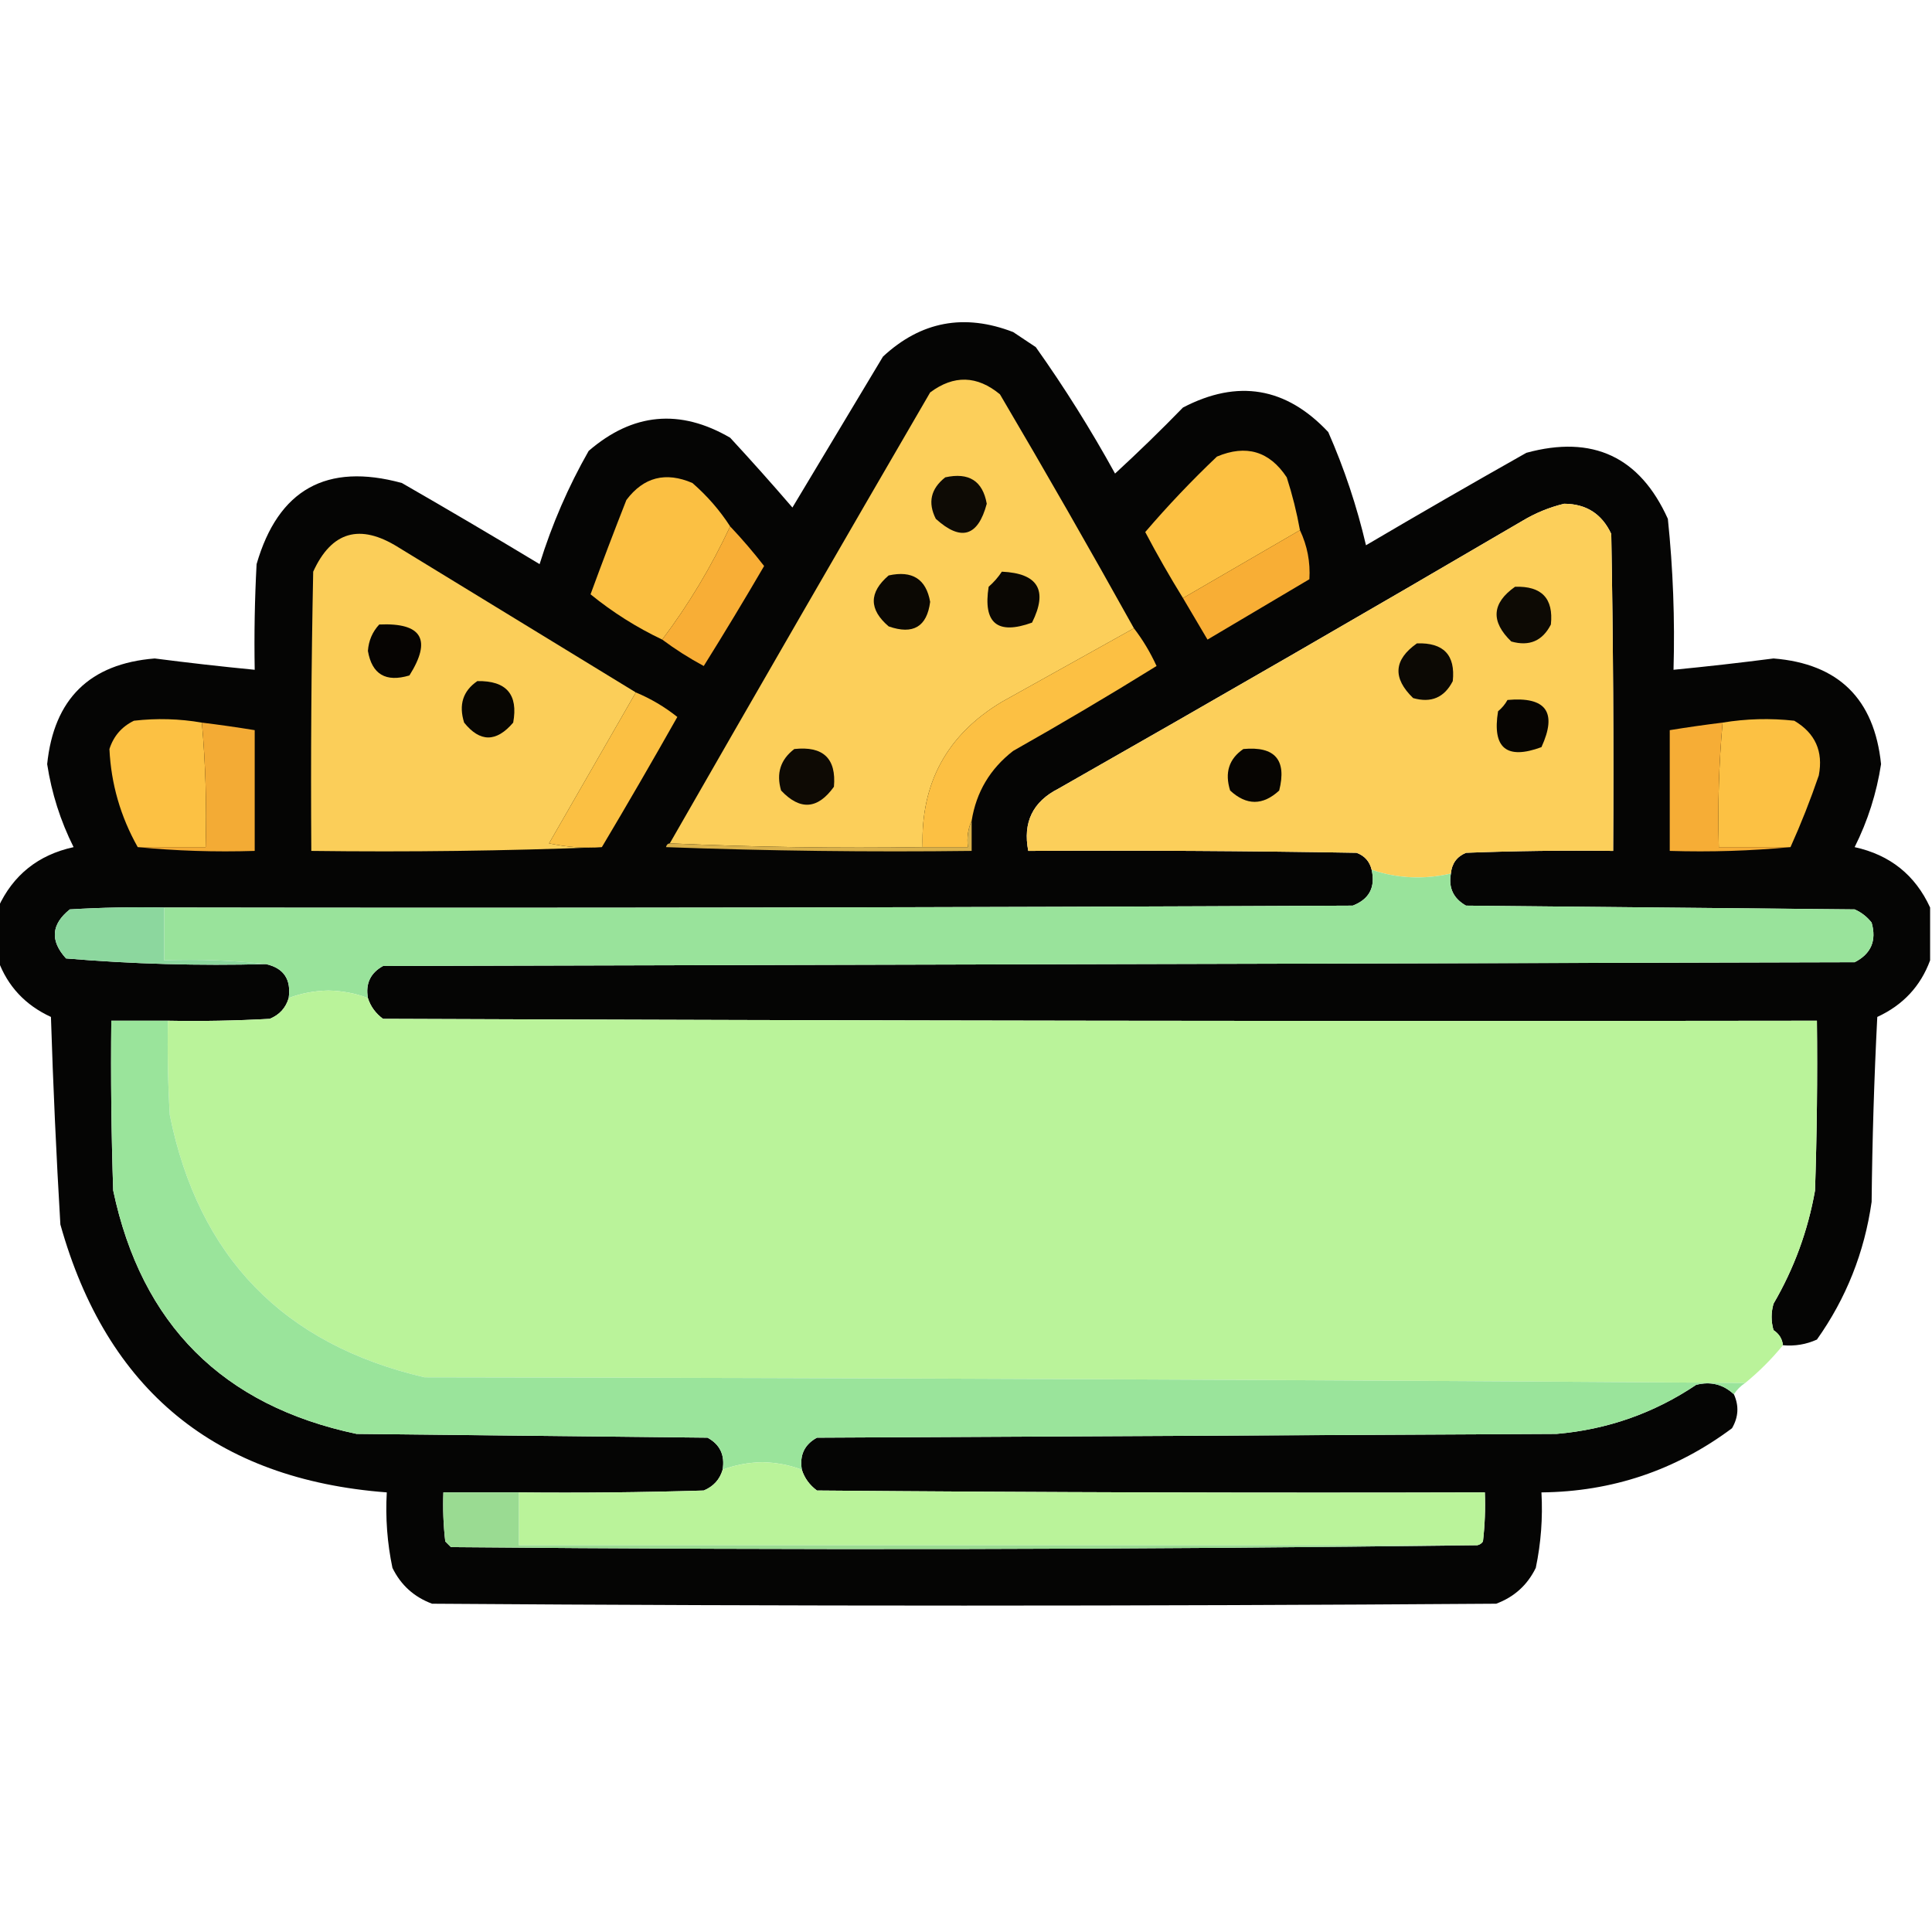 <?xml version="1.0" encoding="UTF-8"?>
<!DOCTYPE svg PUBLIC "-//W3C//DTD SVG 1.1//EN" "http://www.w3.org/Graphics/SVG/1.1/DTD/svg11.dtd">
<svg xmlns="http://www.w3.org/2000/svg" version="1.1" width="512px" height="512px" style="shape-rendering:geometricPrecision; text-rendering:geometricPrecision; image-rendering:optimizeQuality; fill-rule:evenodd; clip-rule:evenodd" xmlns:xlink="http://www.w3.org/1999/xlink">
<g><path style="opacity:0.982" fill="#020201" d="M 511.5,240.5 C 511.5,245.167 511.5,249.833 511.5,254.5C 508.973,261.365 504.306,266.365 497.5,269.5C 496.667,285.823 496.167,302.156 496,318.5C 494.096,331.886 489.263,344.053 481.5,355C 478.649,356.289 475.649,356.789 472.5,356.5C 472.315,354.804 471.481,353.471 470,352.5C 469.333,350.167 469.333,347.833 470,345.5C 475.449,336.153 479.116,326.153 481,315.5C 481.5,300.504 481.667,285.504 481.5,270.5C 354.833,270.667 228.166,270.5 101.5,270C 99.536,268.549 98.203,266.716 97.5,264.5C 96.826,260.683 98.159,257.85 101.5,256C 231.5,255.667 361.5,255.333 491.5,255C 495.861,252.774 497.361,249.274 496,244.5C 494.786,242.951 493.286,241.785 491.5,241C 457.167,240.667 422.833,240.333 388.5,240C 385.156,238.106 383.822,235.273 384.5,231.5C 384.738,228.852 386.072,227.018 388.5,226C 401.496,225.5 414.496,225.333 427.5,225.5C 427.667,197.498 427.5,169.498 427,141.5C 424.518,136.182 420.351,133.515 414.5,133.5C 410.626,134.435 406.96,135.935 403.5,138C 362.663,161.919 321.663,185.586 280.5,209C 273.693,212.449 271.026,217.949 272.5,225.5C 301.502,225.333 330.502,225.5 359.5,226C 361.644,226.792 362.977,228.292 363.5,230.5C 364.542,235.133 362.875,238.299 358.5,240C 253.501,240.5 148.501,240.667 43.5,240.5C 35.16,240.334 26.827,240.5 18.5,241C 13.564,244.958 13.23,249.291 17.5,254C 35.073,255.473 52.739,255.973 70.5,255.5C 75.207,256.559 77.207,259.559 76.5,264.5C 75.746,267.091 74.079,268.924 71.5,270C 62.506,270.5 53.506,270.666 44.5,270.5C 39.5,270.5 34.5,270.5 29.5,270.5C 29.333,285.504 29.5,300.504 30,315.5C 37.509,351.009 59.009,372.509 94.5,380C 125.5,380.333 156.5,380.667 187.5,381C 190.821,382.812 192.155,385.645 191.5,389.5C 190.746,392.091 189.079,393.924 186.5,395C 170.17,395.5 153.837,395.667 137.5,395.5C 130.833,395.5 124.167,395.5 117.5,395.5C 117.334,399.846 117.501,404.179 118,408.5C 118.5,409 119,409.5 119.5,410C 210.334,410.832 301.001,410.666 391.5,409.5C 392.117,409.389 392.617,409.056 393,408.5C 393.499,404.179 393.666,399.846 393.5,395.5C 334.499,395.667 275.499,395.5 216.5,395C 214.536,393.549 213.203,391.716 212.5,389.5C 211.845,385.645 213.179,382.812 216.5,381C 281.833,380.667 347.167,380.333 412.5,380C 425.961,378.846 438.294,374.513 449.5,367C 453.327,366.024 456.66,366.857 459.5,369.5C 460.885,372.546 460.719,375.546 459,378.5C 444.073,389.642 427.24,395.309 408.5,395.5C 408.877,402.257 408.377,408.924 407,415.5C 404.773,420.06 401.273,423.226 396.5,425C 302.5,425.667 208.5,425.667 114.5,425C 109.727,423.226 106.227,420.06 104,415.5C 102.623,408.924 102.123,402.257 102.5,395.5C 57.122,392.053 28.289,368.386 16,324.5C 14.915,306.194 14.082,287.861 13.5,269.5C 6.694,266.365 2.027,261.365 -0.5,254.5C -0.5,249.833 -0.5,245.167 -0.5,240.5C 3.453,231.891 10.119,226.557 19.5,224.5C 16.016,217.532 13.683,210.199 12.5,202.5C 14.285,185.214 23.785,175.881 41,174.5C 49.825,175.642 58.658,176.642 67.5,177.5C 67.334,168.161 67.5,158.827 68,149.5C 73.721,129.721 86.554,122.554 106.5,128C 118.749,135.041 130.916,142.207 143,149.5C 146.267,138.973 150.601,128.973 156,119.5C 167.678,109.414 180.178,108.247 193.5,116C 199.117,122.073 204.617,128.239 210,134.5C 218,121.167 226,107.833 234,94.5C 244.045,85.165 255.545,82.999 268.5,88C 270.5,89.333 272.5,90.667 274.5,92C 282.126,102.746 289.126,113.912 295.5,125.5C 301.652,119.848 307.652,114.015 313.5,108C 328.006,100.432 340.84,102.599 352,114.5C 356.254,124.176 359.587,134.176 362,144.5C 376.085,136.207 390.252,128.04 404.5,120C 422.073,115.205 434.573,121.039 442,137.5C 443.381,150.788 443.881,164.121 443.5,177.5C 452.342,176.642 461.175,175.642 470,174.5C 487.215,175.881 496.715,185.214 498.5,202.5C 497.317,210.199 494.984,217.532 491.5,224.5C 500.881,226.557 507.547,231.891 511.5,240.5 Z"/></g>
<g><path style="opacity:1" fill="#fccf5a" d="M 300.5,166.5 C 288.888,172.976 277.221,179.476 265.5,186C 250.97,194.704 243.97,207.537 244.5,224.5C 221.994,224.831 199.66,224.497 177.5,223.5C 200.362,183.612 223.362,143.779 246.5,104C 252.768,99.321 258.934,99.488 265,104.5C 277.098,125.031 288.931,145.698 300.5,166.5 Z"/></g>
<g><path style="opacity:1" fill="#fcc143" d="M 344.5,140.5 C 334.167,146.5 323.833,152.5 313.5,158.5C 309.978,152.802 306.645,146.969 303.5,141C 309.455,134.043 315.789,127.376 322.5,121C 330.255,117.741 336.422,119.574 341,126.5C 342.484,131.101 343.65,135.768 344.5,140.5 Z"/></g>
<g><path style="opacity:1" fill="#fbc043" d="M 193.5,139.5 C 188.477,150.235 182.477,160.235 175.5,169.5C 168.68,166.258 162.347,162.258 156.5,157.5C 159.568,149.128 162.735,140.794 166,132.5C 170.563,126.441 176.397,124.941 183.5,128C 187.416,131.41 190.749,135.243 193.5,139.5 Z"/></g>
<g><path style="opacity:1" fill="#0e0b05" d="M 250.5,126.5 C 256.766,125.117 260.433,127.45 261.5,133.5C 259.171,142.207 254.671,143.54 248,137.5C 245.826,133.193 246.659,129.526 250.5,126.5 Z"/></g>
<g><path style="opacity:1" fill="#fccf5a" d="M 384.5,231.5 C 377.302,233.14 370.302,232.807 363.5,230.5C 362.977,228.292 361.644,226.792 359.5,226C 330.502,225.5 301.502,225.333 272.5,225.5C 271.026,217.949 273.693,212.449 280.5,209C 321.663,185.586 362.663,161.919 403.5,138C 406.96,135.935 410.626,134.435 414.5,133.5C 420.351,133.515 424.518,136.182 427,141.5C 427.5,169.498 427.667,197.498 427.5,225.5C 414.496,225.333 401.496,225.5 388.5,226C 386.072,227.018 384.738,228.852 384.5,231.5 Z"/></g>
<g><path style="opacity:1" fill="#f8ae36" d="M 193.5,139.5 C 196.635,142.808 199.635,146.308 202.5,150C 197.278,158.952 191.945,167.786 186.5,176.5C 182.599,174.392 178.933,172.059 175.5,169.5C 182.477,160.235 188.477,150.235 193.5,139.5 Z"/></g>
<g><path style="opacity:1" fill="#fbce59" d="M 168.5,183.5 C 160.845,196.806 153.178,210.139 145.5,223.5C 150.12,224.493 154.786,224.827 159.5,224.5C 134.005,225.498 108.339,225.831 82.5,225.5C 82.333,200.831 82.5,176.164 83,151.5C 87.862,140.838 95.362,138.671 105.5,145C 126.564,157.859 147.564,170.692 168.5,183.5 Z"/></g>
<g><path style="opacity:1" fill="#f8ae35" d="M 344.5,140.5 C 346.449,144.629 347.283,148.962 347,153.5C 338,158.833 329,164.167 320,169.5C 317.822,165.806 315.655,162.139 313.5,158.5C 323.833,152.5 334.167,146.5 344.5,140.5 Z"/></g>
<g><path style="opacity:1" fill="#0b0803" d="M 235.5,152.5 C 241.766,151.117 245.433,153.45 246.5,159.5C 245.647,166.103 241.98,168.27 235.5,166C 230.248,161.506 230.248,157.006 235.5,152.5 Z"/></g>
<g><path style="opacity:1" fill="#0a0703" d="M 265.5,151.5 C 275.11,151.936 277.776,156.436 273.5,165C 264.319,168.325 260.485,165.158 262,155.5C 263.376,154.295 264.542,152.962 265.5,151.5 Z"/></g>
<g><path style="opacity:1" fill="#0d0a04" d="M 401.5,155.5 C 408.568,155.261 411.734,158.595 411,165.5C 408.774,169.861 405.274,171.361 400.5,170C 395.003,164.683 395.336,159.85 401.5,155.5 Z"/></g>
<g><path style="opacity:1" fill="#060402" d="M 100.5,165.5 C 111.818,164.99 114.485,169.49 108.5,179C 102.24,180.879 98.573,178.712 97.5,172.5C 97.695,169.782 98.695,167.449 100.5,165.5 Z"/></g>
<g><path style="opacity:1" fill="#fcc043" d="M 300.5,166.5 C 302.835,169.531 304.835,172.865 306.5,176.5C 293.998,184.252 281.332,191.752 268.5,199C 262.379,203.747 258.712,209.914 257.5,217.5C 256.532,219.607 256.198,221.941 256.5,224.5C 252.5,224.5 248.5,224.5 244.5,224.5C 243.97,207.537 250.97,194.704 265.5,186C 277.221,179.476 288.888,172.976 300.5,166.5 Z"/></g>
<g><path style="opacity:1" fill="#0c0904" d="M 375.5,170.5 C 382.568,170.261 385.734,173.595 385,180.5C 382.774,184.861 379.274,186.361 374.5,185C 369.003,179.683 369.336,174.85 375.5,170.5 Z"/></g>
<g><path style="opacity:1" fill="#080602" d="M 126.5,180.5 C 134.201,180.362 137.367,184.029 136,191.5C 131.537,196.741 127.204,196.741 123,191.5C 121.518,186.774 122.685,183.107 126.5,180.5 Z"/></g>
<g><path style="opacity:1" fill="#fbc043" d="M 168.5,183.5 C 172.441,185.14 176.108,187.306 179.5,190C 172.948,201.609 166.281,213.109 159.5,224.5C 154.786,224.827 150.12,224.493 145.5,223.5C 153.178,210.139 160.845,196.806 168.5,183.5 Z"/></g>
<g><path style="opacity:1" fill="#070502" d="M 399.5,185.5 C 409.745,184.57 412.745,188.736 408.5,198C 399.249,201.416 395.415,198.25 397,188.5C 398.045,187.627 398.878,186.627 399.5,185.5 Z"/></g>
<g><path style="opacity:1" fill="#fcc143" d="M 53.5,191.5 C 54.477,202.419 54.81,213.419 54.5,224.5C 48.5,224.5 42.5,224.5 36.5,224.5C 31.931,216.381 29.431,207.714 29,198.5C 30.105,195.063 32.272,192.563 35.5,191C 41.537,190.303 47.537,190.47 53.5,191.5 Z"/></g>
<g><path style="opacity:1" fill="#fcc143" d="M 474.5,224.5 C 468.167,224.5 461.833,224.5 455.5,224.5C 455.19,213.419 455.523,202.419 456.5,191.5C 462.797,190.461 469.13,190.294 475.5,191C 481.061,194.29 483.227,199.123 482,205.5C 479.786,211.981 477.286,218.314 474.5,224.5 Z"/></g>
<g><path style="opacity:1" fill="#f3ab35" d="M 53.5,191.5 C 58.183,192.074 62.85,192.74 67.5,193.5C 67.5,204.167 67.5,214.833 67.5,225.5C 56.986,225.828 46.653,225.494 36.5,224.5C 42.5,224.5 48.5,224.5 54.5,224.5C 54.81,213.419 54.477,202.419 53.5,191.5 Z"/></g>
<g><path style="opacity:1" fill="#f6ad36" d="M 456.5,191.5 C 455.523,202.419 455.19,213.419 455.5,224.5C 461.833,224.5 468.167,224.5 474.5,224.5C 464.013,225.494 453.346,225.828 442.5,225.5C 442.5,214.833 442.5,204.167 442.5,193.5C 447.15,192.74 451.817,192.074 456.5,191.5 Z"/></g>
<g><path style="opacity:1" fill="#070502" d="M 329.5,198.5 C 337.885,197.716 341.051,201.383 339,209.5C 334.667,213.5 330.333,213.5 326,209.5C 324.518,204.774 325.685,201.107 329.5,198.5 Z"/></g>
<g><path style="opacity:1" fill="#0e0a04" d="M 210.5,198.5 C 218.164,197.666 221.664,201 221,208.5C 216.701,214.496 212.034,214.829 207,209.5C 205.662,204.96 206.829,201.293 210.5,198.5 Z"/></g>
<g><path style="opacity:1" fill="#d9b04a" d="M 257.5,217.5 C 257.5,220.167 257.5,222.833 257.5,225.5C 230.492,225.833 203.492,225.5 176.5,224.5C 176.624,223.893 176.957,223.56 177.5,223.5C 199.66,224.497 221.994,224.831 244.5,224.5C 248.5,224.5 252.5,224.5 256.5,224.5C 256.198,221.941 256.532,219.607 257.5,217.5 Z"/></g>
<g><path style="opacity:1" fill="#99e39b" d="M 363.5,230.5 C 370.302,232.807 377.302,233.14 384.5,231.5C 383.822,235.273 385.156,238.106 388.5,240C 422.833,240.333 457.167,240.667 491.5,241C 493.286,241.785 494.786,242.951 496,244.5C 497.361,249.274 495.861,252.774 491.5,255C 361.5,255.333 231.5,255.667 101.5,256C 98.159,257.85 96.826,260.683 97.5,264.5C 94.262,263.252 90.762,262.585 87,262.5C 83.238,262.585 79.738,263.252 76.5,264.5C 77.207,259.559 75.207,256.559 70.5,255.5C 61.682,254.507 52.682,254.173 43.5,254.5C 43.5,249.833 43.5,245.167 43.5,240.5C 148.501,240.667 253.501,240.5 358.5,240C 362.875,238.299 364.542,235.133 363.5,230.5 Z"/></g>
<g><path style="opacity:1" fill="#8cd79e" d="M 43.5,240.5 C 43.5,245.167 43.5,249.833 43.5,254.5C 52.682,254.173 61.682,254.507 70.5,255.5C 52.739,255.973 35.073,255.473 17.5,254C 13.23,249.291 13.564,244.958 18.5,241C 26.827,240.5 35.16,240.334 43.5,240.5 Z"/></g>
<g><path style="opacity:1" fill="#baf39a" d="M 97.5,264.5 C 98.203,266.716 99.536,268.549 101.5,270C 228.166,270.5 354.833,270.667 481.5,270.5C 481.667,285.504 481.5,300.504 481,315.5C 479.116,326.153 475.449,336.153 470,345.5C 469.333,347.833 469.333,350.167 470,352.5C 471.481,353.471 472.315,354.804 472.5,356.5C 469.527,360.14 466.194,363.473 462.5,366.5C 346.001,365.667 229.334,365.167 112.5,365C 75.101,356.268 52.601,333.102 45,295.5C 44.5,287.173 44.334,278.84 44.5,270.5C 53.506,270.666 62.506,270.5 71.5,270C 74.079,268.924 75.746,267.091 76.5,264.5C 79.738,263.252 83.238,262.585 87,262.5C 90.762,262.585 94.262,263.252 97.5,264.5 Z"/></g>
<g><path style="opacity:1" fill="#9ae49b" d="M 44.5,270.5 C 44.334,278.84 44.5,287.173 45,295.5C 52.601,333.102 75.101,356.268 112.5,365C 229.334,365.167 346.001,365.667 462.5,366.5C 461.306,367.272 460.306,368.272 459.5,369.5C 456.66,366.857 453.327,366.024 449.5,367C 438.294,374.513 425.961,378.846 412.5,380C 347.167,380.333 281.833,380.667 216.5,381C 213.179,382.812 211.845,385.645 212.5,389.5C 209.262,388.252 205.762,387.585 202,387.5C 198.238,387.585 194.738,388.252 191.5,389.5C 192.155,385.645 190.821,382.812 187.5,381C 156.5,380.667 125.5,380.333 94.5,380C 59.009,372.509 37.509,351.009 30,315.5C 29.5,300.504 29.333,285.504 29.5,270.5C 34.5,270.5 39.5,270.5 44.5,270.5 Z"/></g>
<g><path style="opacity:1" fill="#baf39a" d="M 212.5,389.5 C 213.203,391.716 214.536,393.549 216.5,395C 275.499,395.5 334.499,395.667 393.5,395.5C 393.666,399.846 393.499,404.179 393,408.5C 392.617,409.056 392.117,409.389 391.5,409.5C 306.833,409.5 222.167,409.5 137.5,409.5C 137.5,404.833 137.5,400.167 137.5,395.5C 153.837,395.667 170.17,395.5 186.5,395C 189.079,393.924 190.746,392.091 191.5,389.5C 194.738,388.252 198.238,387.585 202,387.5C 205.762,387.585 209.262,388.252 212.5,389.5 Z"/></g>
<g><path style="opacity:1" fill="#9adb92" d="M 137.5,395.5 C 137.5,400.167 137.5,404.833 137.5,409.5C 222.167,409.5 306.833,409.5 391.5,409.5C 301.001,410.666 210.334,410.832 119.5,410C 119,409.5 118.5,409 118,408.5C 117.501,404.179 117.334,399.846 117.5,395.5C 124.167,395.5 130.833,395.5 137.5,395.5 Z"/></g>
</svg>
